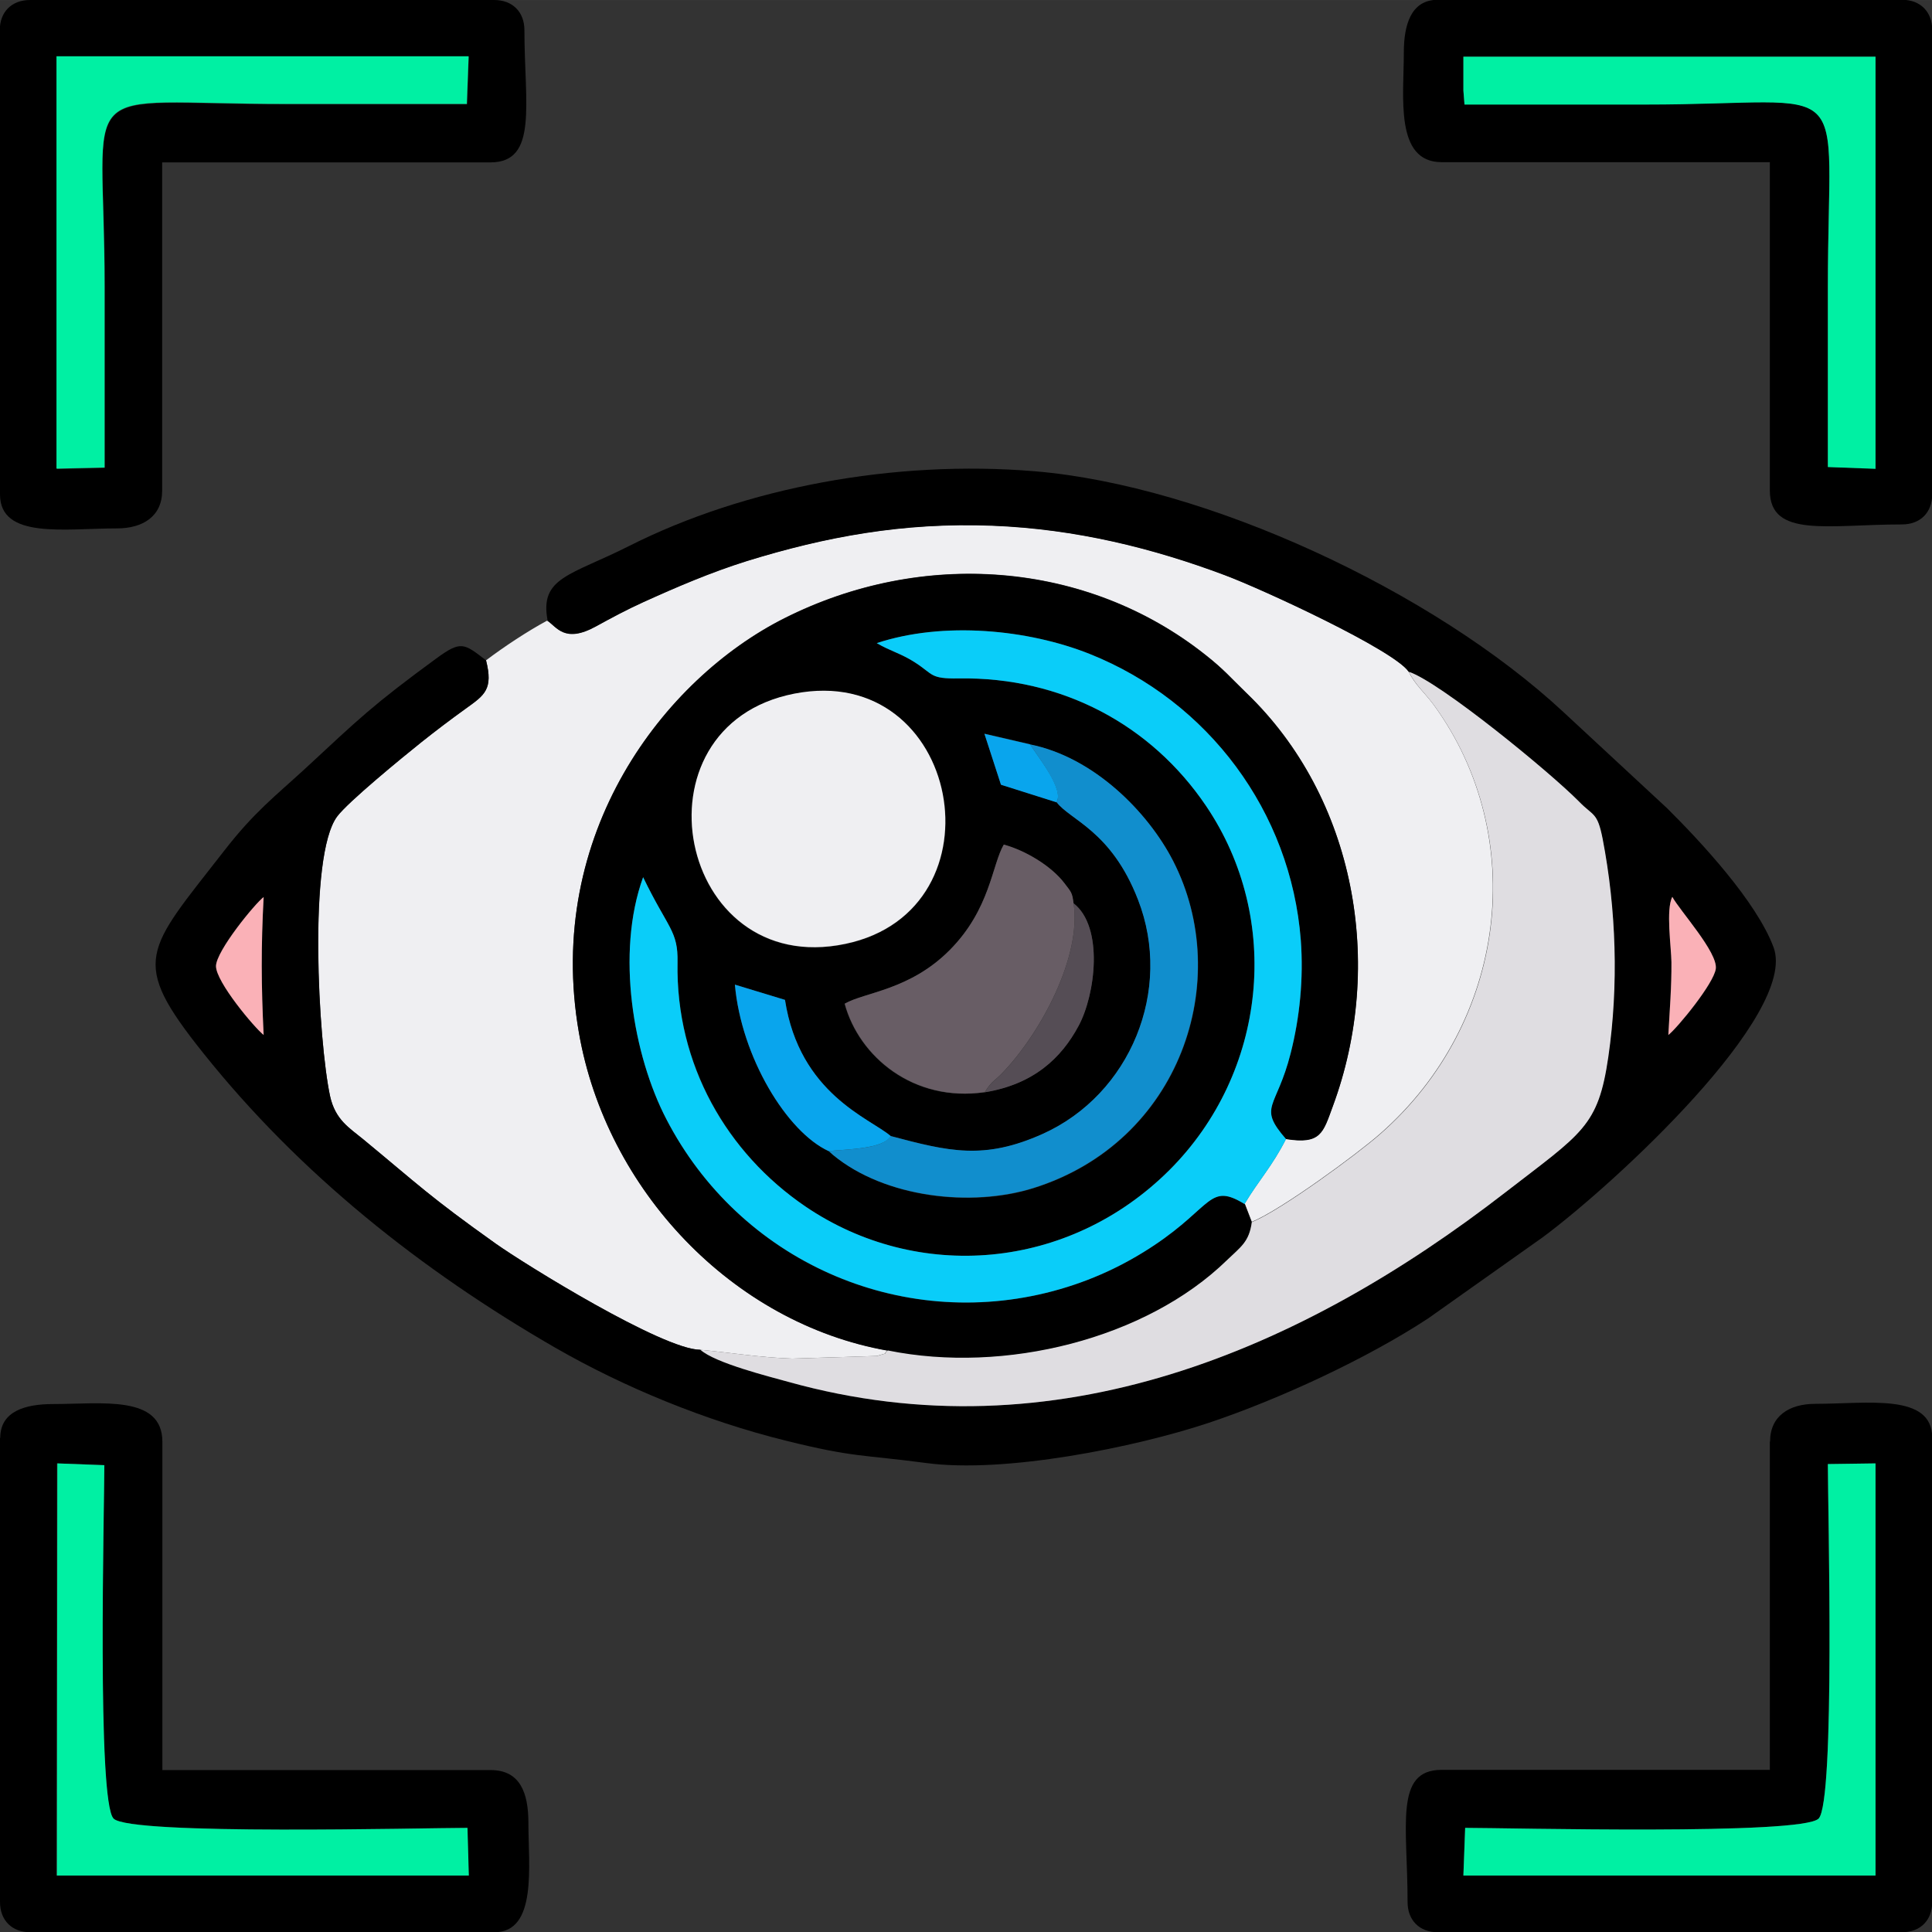 <?xml version="1.0" encoding="UTF-8"?>
<!DOCTYPE svg PUBLIC "-//W3C//DTD SVG 1.1//EN" "http://www.w3.org/Graphics/SVG/1.1/DTD/svg11.dtd">
<!-- Creator: CorelDRAW 2020 (64-Bit) -->
<svg xmlns="http://www.w3.org/2000/svg" xml:space="preserve" width="122.521mm" height="122.522mm" version="1.1" style="shape-rendering:geometricPrecision; text-rendering:geometricPrecision; image-rendering:optimizeQuality; fill-rule:evenodd; clip-rule:evenodd"
viewBox="0 0 87.57 87.57"
 xmlns:xlink="http://www.w3.org/1999/xlink"
 xmlns:xodm="http://www.corel.com/coreldraw/odm/2003">
 <rect x="0" y="0" width="87.57" height="87.57" fill="#333333" stroke="none"/>
 <defs>
  <style type="text/css">
   <![CDATA[
    .fil1 {fill:black}
    .fil4 {fill:#00F0A3}
    .fil7 {fill:#09A5ED}
    .fil3 {fill:#0ACDF9}
    .fil5 {fill:#118ECD}
    .fil8 {fill:#554D55}
    .fil6 {fill:#685D65}
    .fil2 {fill:#DFDDE1}
    .fil0 {fill:#EFEFF2}
    .fil9 {fill:#FAB1B7}
   ]]>
  </style>
 </defs>
 <g id="Capa_x0020_1">
  <g id="_1703298159600">
   <path class="fil0" d="M24.8 28.13c-0.89,0.48 -1.95,1.18 -2.77,1.8 0.33,1.31 -0.06,1.57 -0.88,2.16 -0.75,0.54 -1.37,1.01 -2.05,1.55 -0.87,0.7 -3.33,2.71 -3.82,3.37 -1.32,1.78 -0.85,10.2 -0.32,12.67 0.23,1.09 0.88,1.45 1.48,1.94 2.57,2.12 2.99,2.59 6.03,4.75 1.31,0.93 7.56,4.8 9.27,4.81 1.39,0.13 2.69,0.35 4.17,0.4l3.83 -0.12c0.64,-0.19 0.22,-0.03 0.49,-0.25 -7.03,-1.24 -12.76,-7.29 -13.99,-14.41 -1.57,-9.02 3.87,-16.04 9.31,-18.78 6.23,-3.14 13.68,-2.63 19.09,1.66 0.84,0.66 1.16,1.06 1.86,1.73 4.94,4.75 6.28,12.31 3.91,18.73 -0.45,1.2 -0.54,1.73 -2.12,1.48 -0.62,1.23 -1.25,1.89 -1.87,2.93l0.32 0.83c1.34,-0.55 4.79,-3.09 5.8,-3.98 5.77,-5.05 6.78,-13.47 2.46,-19.43 -0.43,-0.59 -0.87,-0.93 -1.15,-1.53 -0.66,-0.98 -6.6,-3.73 -8.34,-4.38 -3.25,-1.22 -6.74,-2.09 -10.52,-2.24 -4.06,-0.16 -7.61,0.51 -11.16,1.61 -1.62,0.5 -3.18,1.18 -4.66,1.85 -0.79,0.36 -1.42,0.7 -2.15,1.1 -1.43,0.79 -1.78,0.02 -2.22,-0.26z"/>
   <path class="fil1" d="M44.63 49.51c-3.23,0.47 -5.7,-1.61 -6.35,-4.01 0.91,-0.53 2.96,-0.61 4.77,-2.44 1.83,-1.85 1.91,-3.85 2.44,-4.77 0.99,0.27 2.15,0.97 2.74,1.74 0.33,0.43 0.36,0.44 0.42,0.91 1.39,1.08 1,4.15 0.23,5.56 -0.79,1.46 -2.04,2.65 -4.26,3.01zm-8.63 -18.06c7.56,-1.48 9.63,9.81 2.32,11.34 -7.63,1.6 -9.86,-9.86 -2.32,-11.34zm10.7 2.3c2.89,0.58 5.34,3.07 6.48,5.28 2.77,5.4 0.34,12.74 -6.34,14.83 -2.8,0.88 -6.71,0.44 -9.07,-1.5l-0.2 -0.18c-1.91,-0.87 -3.97,-4.28 -4.26,-7.55l2.27 0.69c0.66,4.27 3.86,5.37 4.79,6.17 2.64,0.7 4.24,1.11 6.91,-0.1 3.96,-1.79 5.9,-6.51 4.31,-10.61 -1.22,-3.12 -3.07,-3.6 -3.69,-4.42l-2.53 -0.8 -0.75 -2.31 2.07 0.48zm-6.46 27.48c5.31,1.07 11.72,-0.53 15.36,-4.08 0.63,-0.61 1.02,-0.83 1.14,-1.74l-0.32 -0.83c-1.61,-0.99 -1.45,0.09 -4.1,1.86 -1.31,0.88 -2.82,1.61 -4.59,2.08 -6.97,1.86 -14.21,-1.38 -17.53,-7.8 -1.49,-2.87 -2.3,-7.51 -1.05,-10.96 1.13,2.34 1.58,2.41 1.56,3.86 -0.08,4.64 2.26,8.65 5.79,11.06 5.09,3.46 11.94,2.91 16.51,-1.65 4.4,-4.4 5.14,-11.35 1.65,-16.51 -2.48,-3.65 -6.51,-5.85 -11.22,-5.77 -1.29,0.02 -1.12,-0.17 -1.96,-0.72 -0.63,-0.41 -1.14,-0.52 -1.74,-0.88 3.03,-1 6.87,-0.62 9.65,0.49 5.38,2.14 9.12,7.15 9.57,12.97 0.13,1.75 -0.04,3.51 -0.46,5.13 -0.65,2.54 -1.52,2.39 -0.21,3.89 1.58,0.25 1.68,-0.27 2.12,-1.48 2.38,-6.42 1.03,-13.98 -3.91,-18.73 -0.7,-0.68 -1.02,-1.07 -1.86,-1.73 -5.41,-4.29 -12.86,-4.8 -19.09,-1.66 -5.44,2.74 -10.88,9.76 -9.31,18.78 1.24,7.12 6.96,13.17 13.99,14.41z"/>
   <path class="fil1" d="M11.95 46.91c-0.41,-0.32 -2.16,-2.4 -2.16,-3.12 0,-0.7 1.78,-2.85 2.16,-3.13 -0.12,2.27 -0.11,3.98 0,6.25zm63.67 0c0.06,-1.12 0.14,-2.15 0.14,-3.29 -0,-0.69 -0.26,-2.39 0.04,-2.96 0.34,0.62 2.07,2.51 1.97,3.26 -0.09,0.67 -1.74,2.68 -2.15,3zm-50.82 -18.78c0.44,0.29 0.79,1.05 2.22,0.26 0.73,-0.4 1.36,-0.74 2.15,-1.1 1.48,-0.67 3.04,-1.34 4.66,-1.85 3.55,-1.1 7.1,-1.77 11.16,-1.61 3.78,0.15 7.27,1.02 10.52,2.24 1.74,0.65 7.68,3.4 8.34,4.38 1.41,0.47 6.39,4.54 7.72,5.89 0.65,0.66 0.83,0.46 1.06,1.67 0.63,3.22 0.73,6.65 0.26,9.89 -0.46,3.16 -1.17,3.44 -4.66,6.14 -9.23,7.15 -20.39,11.98 -32.52,8.59 -0.83,-0.23 -3.31,-0.86 -3.97,-1.45 -1.71,-0.01 -7.96,-3.88 -9.27,-4.81 -3.03,-2.16 -3.46,-2.63 -6.03,-4.75 -0.59,-0.49 -1.24,-0.86 -1.48,-1.94 -0.53,-2.47 -1.01,-10.89 0.32,-12.67 0.49,-0.66 2.94,-2.67 3.82,-3.37 0.68,-0.54 1.3,-1.01 2.05,-1.55 0.82,-0.59 1.21,-0.86 0.88,-2.16 -1,-0.77 -1.13,-0.91 -2.26,-0.08 -2.91,2.13 -3.5,2.73 -5.95,5 -1.36,1.25 -2.29,1.95 -3.65,3.7 -3.56,4.58 -4.33,4.96 -0.95,9.19 4.37,5.47 9.86,9.83 15.92,13.33 3.14,1.81 6.84,3.33 10.48,4.23 3.09,0.77 3.48,0.63 6.34,1.01 3.59,0.49 9.52,-0.72 12.8,-1.81 3.21,-1.07 7.2,-2.92 9.97,-4.74l5.21 -3.69c3.27,-2.43 11.57,-10.1 10.45,-13.13 -0.77,-2.07 -3.29,-4.78 -4.82,-6.3l-4.7 -4.36c-5.91,-5.5 -16.2,-10.27 -23.97,-10.92 -6.38,-0.53 -13.13,0.74 -18.37,3.38 -2.67,1.35 -4.08,1.42 -3.71,3.38z"/>
   <path class="fil2" d="M56.74 55.39c-0.12,0.91 -0.51,1.13 -1.14,1.74 -3.65,3.55 -10.05,5.16 -15.36,4.08 -0.27,0.22 0.15,0.06 -0.49,0.25l-3.83 0.12c-1.48,-0.05 -2.78,-0.27 -4.17,-0.4 0.66,0.6 3.14,1.22 3.97,1.45 12.13,3.39 23.29,-1.44 32.52,-8.59 3.49,-2.7 4.2,-2.97 4.66,-6.14 0.47,-3.24 0.36,-6.67 -0.26,-9.89 -0.24,-1.21 -0.42,-1.01 -1.06,-1.67 -1.34,-1.36 -6.32,-5.43 -7.72,-5.89 0.28,0.59 0.72,0.94 1.15,1.53 4.32,5.96 3.31,14.38 -2.46,19.43 -1.01,0.89 -4.46,3.43 -5.8,3.98z"/>
   <path class="fil1" d="M2.59 66.33l2.13 0.08c0,1.99 -0.34,15.26 0.42,16.02 0.76,0.76 14.04,0.42 16.04,0.42l0.06 2.16 -18.68 0 0.02 -18.68zm-2.59 -1.16l0 21.04c0,0.83 0.54,1.37 1.37,1.37l21.04 0c1.95,0 1.54,-3.01 1.54,-4.96 0,-1.35 -0.37,-2.39 -1.71,-2.39l-14.88 0 0 -14.88c0,-2.14 -2.78,-1.71 -4.96,-1.71 -1.23,0 -2.39,0.31 -2.39,1.54z"/>
   <path class="fil1" d="M66.41 82.85c1.99,0 15.26,0.34 16.02,-0.42 0.76,-0.76 0.42,-14.06 0.42,-16.07l2.16 -0.03 0 18.68 -18.68 0 0.08 -2.16zm13.81 -17.51l0 14.88 -14.88 0c-2.15,0 -1.54,2.52 -1.54,5.99 0,0.83 0.54,1.37 1.37,1.37l21.04 0c0.83,0 1.37,-0.54 1.37,-1.37l0 -21.04c0,-2.04 -2.93,-1.54 -5.3,-1.54 -1.18,0 -2.05,0.55 -2.05,1.71z"/>
   <path class="fil1" d="M2.57 2.57l18.68 0 -0.08 2.16c-2.72,0 -5.44,0 -8.16,0 -9.91,0 -8.26,-1.39 -8.26,8.28 0,2.73 0,5.46 0,8.2l-2.17 0.05 0 -18.68zm-2.57 -1.2l0 21.04c0,2.04 2.93,1.54 5.3,1.54 1.18,0 2.05,-0.55 2.05,-1.71l0 -14.88 14.88 0c2.17,0 1.54,-2.65 1.54,-5.99 0,-0.83 -0.54,-1.37 -1.37,-1.37l-21.04 0c-0.83,0 -1.37,0.54 -1.37,1.37z"/>
   <path class="fil1" d="M85.01 21.24l-2.16 -0.08c0,-2.72 0,-5.44 0,-8.16 0,-9.9 1.39,-8.27 -8.28,-8.27 -2.73,0 -5.45,0 -8.19,0l-0.05 -0.63 0 -1.54 18.68 0 0 18.68zm-21.38 -18.85c0,1.98 -0.42,4.96 1.71,4.96l14.88 0 0 14.88c0,2.17 2.65,1.54 5.99,1.54 0.83,0 1.37,-0.54 1.37,-1.37l0 -21.04c0,-0.83 -0.54,-1.37 -1.37,-1.37l-21.04 0c-1.23,0 -1.54,1.16 -1.54,2.39z"/>
   <path class="fil3" d="M56.42 54.56c0.62,-1.04 1.25,-1.7 1.87,-2.93 -1.3,-1.5 -0.43,-1.35 0.21,-3.89 0.41,-1.62 0.59,-3.38 0.46,-5.13 -0.45,-5.82 -4.19,-10.82 -9.57,-12.97 -2.79,-1.11 -6.62,-1.49 -9.65,-0.49 0.61,0.36 1.11,0.47 1.74,0.88 0.84,0.54 0.67,0.74 1.96,0.72 4.71,-0.08 8.75,2.12 11.22,5.77 3.49,5.15 2.75,12.11 -1.65,16.51 -4.57,4.56 -11.42,5.11 -16.51,1.65 -3.54,-2.41 -5.88,-6.41 -5.79,-11.06 0.03,-1.44 -0.43,-1.52 -1.56,-3.86 -1.25,3.45 -0.44,8.09 1.05,10.96 3.32,6.42 10.57,9.65 17.53,7.8 1.76,-0.47 3.27,-1.2 4.59,-2.08 2.65,-1.77 2.49,-2.85 4.1,-1.86z"/>
   <path class="fil0" d="M36 31.44c-7.54,1.48 -5.3,12.94 2.32,11.34 7.3,-1.53 5.23,-12.82 -2.32,-11.34z"/>
   <path class="fil4" d="M2.57 21.24l2.17 -0.05c-0,-2.74 -0,-5.47 -0,-8.2 0,-9.67 -1.64,-8.28 8.26,-8.28 2.72,0 5.44,0 8.16,0l0.08 -2.16 -18.68 0 0 18.68z"/>
   <path class="fil4" d="M66.33 4.11l0.05 0.63c2.74,-0 5.47,-0 8.19,-0 9.67,0 8.28,-1.63 8.28,8.27 0,2.72 0,5.44 0,8.16l2.16 0.08 0 -18.68 -18.68 0 0 1.54z"/>
   <path class="fil4" d="M66.41 82.85l-0.08 2.16 18.68 0 0 -18.68 -2.16 0.03c0,2.02 0.34,15.31 -0.42,16.07 -0.76,0.76 -14.03,0.42 -16.02,0.42z"/>
   <path class="fil4" d="M2.57 85.01l18.68 0 -0.06 -2.16c-2,0 -15.28,0.35 -16.04,-0.42 -0.76,-0.76 -0.42,-14.03 -0.42,-16.02l-2.13 -0.08 -0.02 18.68z"/>
   <path class="fil5" d="M47.89 36.36c0.62,0.82 2.48,1.29 3.69,4.42 1.6,4.1 -0.35,8.82 -4.31,10.61 -2.67,1.2 -4.27,0.8 -6.91,0.1 -0.32,0.61 -2.04,0.6 -2.8,0.68l0.2 0.18c2.35,1.94 6.27,2.37 9.07,1.5 6.68,-2.09 9.11,-9.43 6.34,-14.83 -1.13,-2.21 -3.59,-4.7 -6.48,-5.28 0.39,0.61 1.54,2.05 1.2,2.62z"/>
   <path class="fil6" d="M44.63 49.51c0.33,-0.54 0.44,-0.49 0.86,-0.94 1.7,-1.8 3.54,-5.22 3.17,-7.64 -0.06,-0.48 -0.1,-0.49 -0.42,-0.91 -0.59,-0.77 -1.75,-1.47 -2.74,-1.74 -0.54,0.92 -0.61,2.92 -2.44,4.77 -1.81,1.83 -3.86,1.92 -4.77,2.44 0.65,2.4 3.12,4.48 6.35,4.01z"/>
   <path class="fil7" d="M37.57 52.17c0.77,-0.08 2.48,-0.08 2.8,-0.68 -0.93,-0.8 -4.13,-1.9 -4.79,-6.17l-2.27 -0.69c0.29,3.27 2.35,6.68 4.26,7.55z"/>
   <path class="fil8" d="M44.63 49.51c2.22,-0.36 3.48,-1.55 4.26,-3.01 0.76,-1.41 1.15,-4.49 -0.23,-5.56 0.37,2.41 -1.47,5.84 -3.17,7.64 -0.42,0.45 -0.53,0.4 -0.86,0.94z"/>
   <path class="fil9" d="M11.95 46.91c-0.11,-2.27 -0.12,-3.98 -0,-6.25 -0.38,0.28 -2.15,2.44 -2.16,3.13 -0,0.72 1.75,2.8 2.16,3.12z"/>
   <path class="fil9" d="M75.62 46.91c0.41,-0.32 2.06,-2.33 2.15,-3 0.1,-0.74 -1.63,-2.63 -1.97,-3.26 -0.3,0.57 -0.05,2.27 -0.04,2.96 0.01,1.14 -0.08,2.17 -0.14,3.29z"/>
   <path class="fil7" d="M47.89 36.36c0.35,-0.58 -0.81,-2.01 -1.2,-2.62l-2.07 -0.48 0.75 2.31 2.53 0.8z"/>
  </g>
 </g>
</svg>
